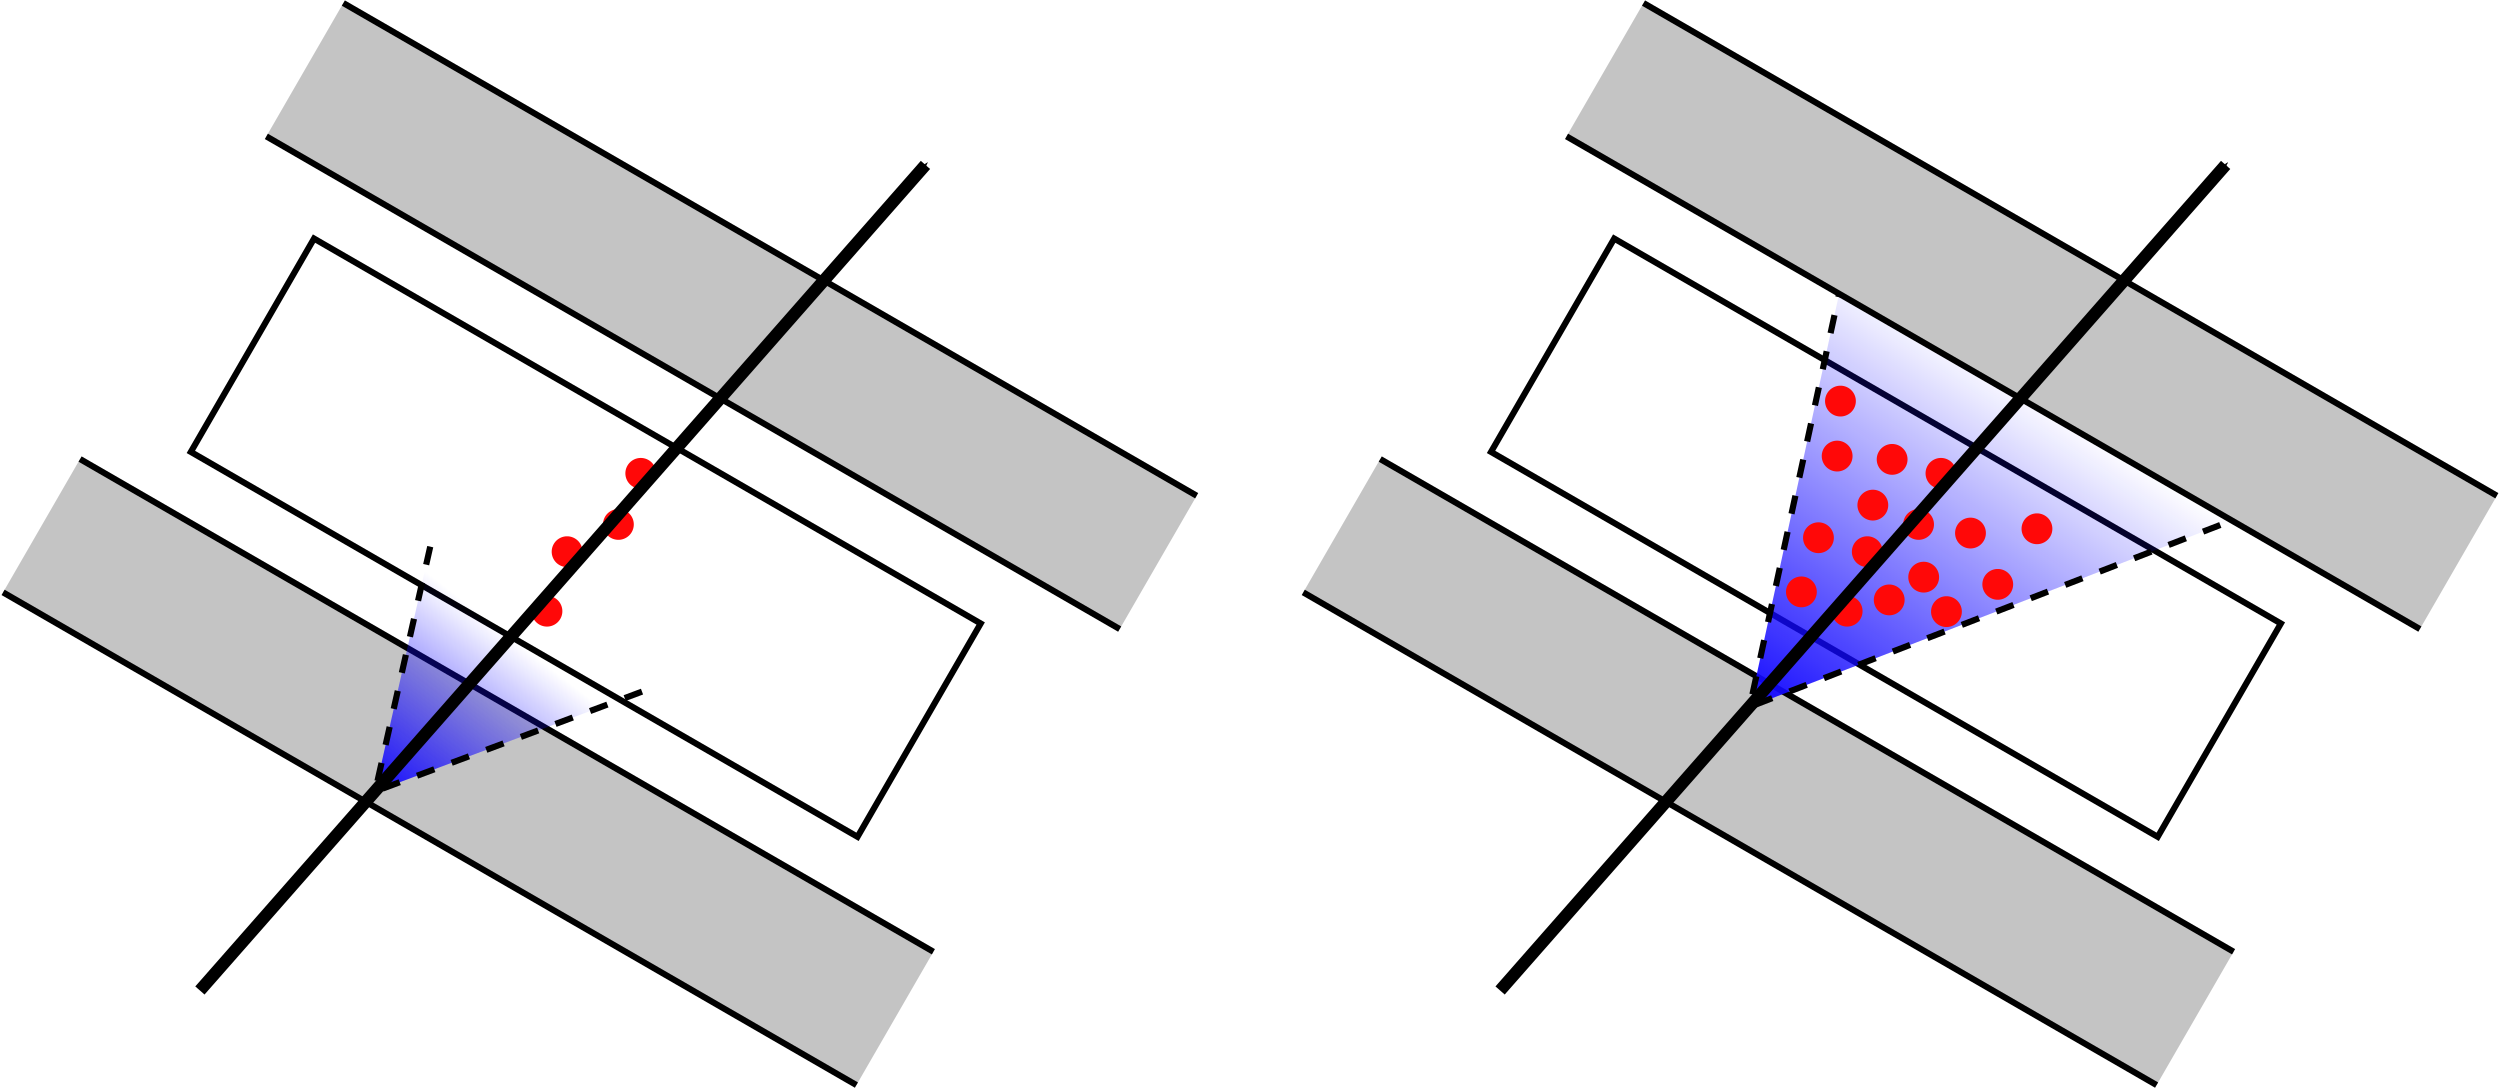 <?xml version="1.0" encoding="UTF-8" standalone="no"?>
<!-- Created with Inkscape (http://www.inkscape.org/) -->
<svg
   xmlns:dc="http://purl.org/dc/elements/1.1/"
   xmlns:cc="http://web.resource.org/cc/"
   xmlns:rdf="http://www.w3.org/1999/02/22-rdf-syntax-ns#"
   xmlns:svg="http://www.w3.org/2000/svg"
   xmlns="http://www.w3.org/2000/svg"
   xmlns:xlink="http://www.w3.org/1999/xlink"
   xmlns:sodipodi="http://sodipodi.sourceforge.net/DTD/sodipodi-0.dtd"
   xmlns:inkscape="http://www.inkscape.org/namespaces/inkscape"
   width="811.872"
   height="353.392"
   id="svg2"
   sodipodi:version="0.32"
   inkscape:version="0.45.1"
   version="1.0"
   sodipodi:docbase="/home/dapper/work/hepr8.physics.tamu.edu/talks/2008-03-13_lpc_zprime"
   sodipodi:docname="showering_hits.svg"
   inkscape:output_extension="org.inkscape.output.svg.inkscape"
   inkscape:export-filename="/home/dapper/work/talks/latest/showering_hits.png"
   inkscape:export-xdpi="49.916294"
   inkscape:export-ydpi="49.916294">
  <defs
     id="defs4">
    <linearGradient
       inkscape:collect="always"
       id="linearGradient5294">
      <stop
         style="stop-color:#1208ff;stop-opacity:1"
         offset="0"
         id="stop5296" />
      <stop
         style="stop-color:#1208ff;stop-opacity:0"
         offset="1"
         id="stop5298" />
    </linearGradient>
    <marker
       inkscape:stockid="Arrow1Send"
       orient="auto"
       refY="0"
       refX="0"
       id="Arrow1Send"
       style="overflow:visible">
      <path
         id="path4143"
         d="M 0,0 L 5,-5 L -12.5,0 L 5,5 L 0,0 z "
         style="fill-rule:evenodd;stroke:#000000;stroke-width:1pt;marker-start:none"
         transform="matrix(-0.2,0,0,-0.2,-1.2,0)" />
    </marker>
    <linearGradient
       inkscape:collect="always"
       xlink:href="#linearGradient5294"
       id="linearGradient5300"
       x1="207.091"
       y1="554.347"
       x2="216.163"
       y2="487.687"
       gradientUnits="userSpaceOnUse"
       gradientTransform="translate(1.894,-5.43)" />
    <linearGradient
       inkscape:collect="always"
       xlink:href="#linearGradient5294"
       id="linearGradient6315"
       gradientUnits="userSpaceOnUse"
       gradientTransform="translate(431.335,-41.29)"
       x1="207.091"
       y1="554.347"
       x2="216.163"
       y2="416.986" />
    <linearGradient
       inkscape:collect="always"
       xlink:href="#linearGradient5294"
       id="linearGradient6391"
       gradientUnits="userSpaceOnUse"
       gradientTransform="translate(1.894,-5.43)"
       x1="207.091"
       y1="554.347"
       x2="216.163"
       y2="487.687" />
    <linearGradient
       inkscape:collect="always"
       xlink:href="#linearGradient5294"
       id="linearGradient6393"
       gradientUnits="userSpaceOnUse"
       gradientTransform="translate(431.335,-41.29)"
       x1="207.091"
       y1="554.347"
       x2="216.163"
       y2="416.986" />
  </defs>
  <sodipodi:namedview
     id="base"
     pagecolor="#ffffff"
     bordercolor="#666666"
     borderopacity="1.0"
     gridtolerance="10000"
     guidetolerance="10"
     objecttolerance="10"
     inkscape:pageopacity="0.0"
     inkscape:pageshadow="2"
     inkscape:zoom="0.7"
     inkscape:cx="487.00022"
     inkscape:cy="76.894377"
     inkscape:document-units="px"
     inkscape:current-layer="layer1"
     gridspacingx="10px"
     gridspacingy="10px"
     inkscape:grid-points="true"
     showgrid="false"
     inkscape:window-width="1018"
     inkscape:window-height="724"
     inkscape:window-x="0"
     inkscape:window-y="0" />
  <g
     inkscape:label="Layer 1"
     inkscape:groupmode="layer"
     id="layer1"
     transform="translate(-42.036,-267.002)">
    <g
       id="g6343"
       transform="matrix(0.866,0.5,-0.5,0.866,258.595,-53.966)">
      <rect
         y="402.362"
         x="100"
         height="80"
         width="250"
         id="rect2162"
         style="opacity:1;color:#000000;fill:none;fill-opacity:1;fill-rule:evenodd;stroke:#000000;stroke-width:2;stroke-linecap:butt;stroke-linejoin:miter;marker:none;marker-start:none;marker-mid:none;marker-end:none;stroke-miterlimit:4;stroke-dasharray:none;stroke-dashoffset:0;stroke-opacity:1;visibility:visible;display:inline;overflow:visible;enable-background:accumulate" />
      <g
         id="g3141">
        <rect
           style="opacity:1;color:#000000;fill:#c4c4c4;fill-opacity:1;fill-rule:evenodd;stroke:none;stroke-width:2;stroke-linecap:butt;stroke-linejoin:miter;marker:none;marker-start:none;marker-mid:none;marker-end:none;stroke-miterlimit:4;stroke-dasharray:none;stroke-dashoffset:0;stroke-opacity:1;visibility:visible;display:inline;overflow:visible;enable-background:accumulate"
           id="rect2164"
           width="320"
           height="50"
           x="70"
           y="502.362" />
        <path
           style="opacity:1;color:#000000;fill:none;fill-opacity:1;fill-rule:evenodd;stroke:#000000;stroke-width:2;stroke-linecap:butt;stroke-linejoin:miter;marker:none;marker-start:none;marker-mid:none;marker-end:none;stroke-miterlimit:4;stroke-dasharray:none;stroke-dashoffset:0;stroke-opacity:1;visibility:visible;display:inline;overflow:visible;enable-background:accumulate"
           d="M 70,502.362 L 390,502.362"
           id="path2166" />
        <path
           style="opacity:1;color:#000000;fill:none;fill-opacity:1;fill-rule:evenodd;stroke:#000000;stroke-width:2;stroke-linecap:butt;stroke-linejoin:miter;marker:none;marker-start:none;marker-mid:none;marker-end:none;stroke-miterlimit:4;stroke-dasharray:none;stroke-dashoffset:0;stroke-opacity:1;visibility:visible;display:inline;overflow:visible;enable-background:accumulate"
           d="M 390,552.362 L 70,552.362"
           id="path2168" />
      </g>
      <g
         transform="translate(0,-171)"
         id="g3146">
        <rect
           y="502.362"
           x="70"
           height="50"
           width="320"
           id="rect3148"
           style="opacity:1;color:#000000;fill:#c4c4c4;fill-opacity:1;fill-rule:evenodd;stroke:none;stroke-width:2;stroke-linecap:butt;stroke-linejoin:miter;marker:none;marker-start:none;marker-mid:none;marker-end:none;stroke-miterlimit:4;stroke-dasharray:none;stroke-dashoffset:0;stroke-opacity:1;visibility:visible;display:inline;overflow:visible;enable-background:accumulate" />
        <path
           id="path3150"
           d="M 70,502.362 L 390,502.362"
           style="opacity:1;color:#000000;fill:none;fill-opacity:1;fill-rule:evenodd;stroke:#000000;stroke-width:2;stroke-linecap:butt;stroke-linejoin:miter;marker:none;marker-start:none;marker-mid:none;marker-end:none;stroke-miterlimit:4;stroke-dasharray:none;stroke-dashoffset:0;stroke-opacity:1;visibility:visible;display:inline;overflow:visible;enable-background:accumulate" />
        <path
           id="path3152"
           d="M 390,552.362 L 70,552.362"
           style="opacity:1;color:#000000;fill:none;fill-opacity:1;fill-rule:evenodd;stroke:#000000;stroke-width:2;stroke-linecap:butt;stroke-linejoin:miter;marker:none;marker-start:none;marker-mid:none;marker-end:none;stroke-miterlimit:4;stroke-dasharray:none;stroke-dashoffset:0;stroke-opacity:1;visibility:visible;display:inline;overflow:visible;enable-background:accumulate" />
      </g>
      <path
         sodipodi:nodetypes="ccc"
         id="path4323"
         d="M 182.711,470.136 L 206.955,547.917 L 268.574,473.166"
         style="opacity:1;color:#000000;fill:url(#linearGradient6391);fill-opacity:1;fill-rule:evenodd;stroke:#000000;stroke-width:2;stroke-linecap:butt;stroke-linejoin:miter;marker:none;marker-start:none;marker-mid:none;marker-end:none;stroke-miterlimit:4;stroke-dasharray:6, 6;stroke-dashoffset:0;stroke-opacity:1;visibility:visible;display:inline;overflow:visible;enable-background:accumulate" />
      <path
         transform="translate(121.02,211.97)"
         sodipodi:type="arc"
         style="opacity:1;color:#000000;fill:#ff0808;fill-opacity:1;fill-rule:evenodd;stroke:none;stroke-width:2;stroke-linecap:butt;stroke-linejoin:miter;marker:none;marker-start:none;marker-mid:none;marker-end:none;stroke-miterlimit:4;stroke-dasharray:none;stroke-dashoffset:0;stroke-opacity:1;visibility:visible;display:inline;overflow:visible;enable-background:accumulate"
         id="path6273"
         sodipodi:cx="105"
         sodipodi:cy="257.36218"
         sodipodi:rx="5"
         sodipodi:ry="5"
         d="M 110 257.362 A 5 5 0 1 1  100,257.362 A 5 5 0 1 1  110 257.362 z" />
      <use
         height="1052.362"
         width="744.094"
         transform="translate(-4,-20)"
         id="use6275"
         xlink:href="#path6273"
         y="0"
         x="0" />
      <use
         height="1052.362"
         width="744.094"
         transform="translate(6,-36)"
         id="use6277"
         xlink:href="#path6273"
         y="0"
         x="0" />
      <use
         height="1052.362"
         width="744.094"
         transform="translate(4,-54)"
         id="use6279"
         xlink:href="#path6273"
         y="0"
         x="0" />
      <path
         id="path3154"
         d="M 190,632.362 L 260,282.362"
         style="opacity:1;color:#000000;fill:none;fill-opacity:1;fill-rule:evenodd;stroke:#000000;stroke-width:4;stroke-linecap:butt;stroke-linejoin:miter;marker:none;marker-start:none;marker-mid:none;marker-end:url(#Arrow1Send);stroke-miterlimit:4;stroke-dasharray:none;stroke-dashoffset:0;stroke-opacity:1;visibility:visible;display:inline;overflow:visible;enable-background:accumulate" />
    </g>
    <g
       id="g6360"
       transform="matrix(0.866,0.5,-0.5,0.866,315.165,-265.088)">
      <g
         transform="translate(422.244,0)"
         id="g6283">
        <rect
           y="502.362"
           x="70"
           height="50"
           width="320"
           id="rect6285"
           style="opacity:1;color:#000000;fill:#c4c4c4;fill-opacity:1;fill-rule:evenodd;stroke:none;stroke-width:2;stroke-linecap:butt;stroke-linejoin:miter;marker:none;marker-start:none;marker-mid:none;marker-end:none;stroke-miterlimit:4;stroke-dasharray:none;stroke-dashoffset:0;stroke-opacity:1;visibility:visible;display:inline;overflow:visible;enable-background:accumulate" />
        <path
           id="path6287"
           d="M 70,502.362 L 390,502.362"
           style="opacity:1;color:#000000;fill:none;fill-opacity:1;fill-rule:evenodd;stroke:#000000;stroke-width:2;stroke-linecap:butt;stroke-linejoin:miter;marker:none;marker-start:none;marker-mid:none;marker-end:none;stroke-miterlimit:4;stroke-dasharray:none;stroke-dashoffset:0;stroke-opacity:1;visibility:visible;display:inline;overflow:visible;enable-background:accumulate" />
        <path
           id="path6289"
           d="M 390,552.362 L 70,552.362"
           style="opacity:1;color:#000000;fill:none;fill-opacity:1;fill-rule:evenodd;stroke:#000000;stroke-width:2;stroke-linecap:butt;stroke-linejoin:miter;marker:none;marker-start:none;marker-mid:none;marker-end:none;stroke-miterlimit:4;stroke-dasharray:none;stroke-dashoffset:0;stroke-opacity:1;visibility:visible;display:inline;overflow:visible;enable-background:accumulate" />
      </g>
      <rect
         style="opacity:1;color:#000000;fill:none;fill-opacity:1;fill-rule:evenodd;stroke:#000000;stroke-width:2;stroke-linecap:butt;stroke-linejoin:miter;marker:none;marker-start:none;marker-mid:none;marker-end:none;stroke-miterlimit:4;stroke-dasharray:none;stroke-dashoffset:0;stroke-opacity:1;visibility:visible;display:inline;overflow:visible;enable-background:accumulate"
         id="rect6281"
         width="250"
         height="80"
         x="522.244"
         y="402.362" />
      <path
         sodipodi:nodetypes="ccc"
         id="path6313"
         d="M 592.96,376.696 L 636.396,512.057 L 745.493,376.696"
         style="opacity:1;color:#000000;fill:url(#linearGradient6393);fill-opacity:1;fill-rule:evenodd;stroke:#000000;stroke-width:2;stroke-linecap:butt;stroke-linejoin:miter;marker:none;marker-start:none;marker-mid:none;marker-end:none;stroke-miterlimit:4;stroke-dasharray:6, 6;stroke-dashoffset:0;stroke-opacity:1;visibility:visible;display:inline;overflow:visible;enable-background:accumulate" />
      <g
         id="g6291"
         transform="translate(422.244,-171)">
        <rect
           style="opacity:1;color:#000000;fill:#c4c4c4;fill-opacity:1;fill-rule:evenodd;stroke:none;stroke-width:2;stroke-linecap:butt;stroke-linejoin:miter;marker:none;marker-start:none;marker-mid:none;marker-end:none;stroke-miterlimit:4;stroke-dasharray:none;stroke-dashoffset:0;stroke-opacity:1;visibility:visible;display:inline;overflow:visible;enable-background:accumulate"
           id="rect6293"
           width="320"
           height="50"
           x="70"
           y="502.362" />
        <path
           style="opacity:1;color:#000000;fill:none;fill-opacity:1;fill-rule:evenodd;stroke:#000000;stroke-width:2;stroke-linecap:butt;stroke-linejoin:miter;marker:none;marker-start:none;marker-mid:none;marker-end:none;stroke-miterlimit:4;stroke-dasharray:none;stroke-dashoffset:0;stroke-opacity:1;visibility:visible;display:inline;overflow:visible;enable-background:accumulate"
           d="M 70,502.362 L 390,502.362"
           id="path6295" />
        <path
           style="opacity:1;color:#000000;fill:none;fill-opacity:1;fill-rule:evenodd;stroke:#000000;stroke-width:2;stroke-linecap:butt;stroke-linejoin:miter;marker:none;marker-start:none;marker-mid:none;marker-end:none;stroke-miterlimit:4;stroke-dasharray:none;stroke-dashoffset:0;stroke-opacity:1;visibility:visible;display:inline;overflow:visible;enable-background:accumulate"
           d="M 390,552.362 L 70,552.362"
           id="path6297" />
      </g>
      <path
         d="M 110 257.362 A 5 5 0 1 1  100,257.362 A 5 5 0 1 1  110 257.362 z"
         sodipodi:ry="5"
         sodipodi:rx="5"
         sodipodi:cy="257.36218"
         sodipodi:cx="105"
         id="path6301"
         style="opacity:1;color:#000000;fill:#ff0808;fill-opacity:1;fill-rule:evenodd;stroke:none;stroke-width:2;stroke-linecap:butt;stroke-linejoin:miter;marker:none;marker-start:none;marker-mid:none;marker-end:none;stroke-miterlimit:4;stroke-dasharray:none;stroke-dashoffset:0;stroke-opacity:1;visibility:visible;display:inline;overflow:visible;enable-background:accumulate"
         sodipodi:type="arc"
         transform="translate(543.264,211.97)" />
      <use
         x="0"
         y="0"
         xlink:href="#path6273"
         id="use6303"
         transform="translate(418.244,-20)"
         width="744.094"
         height="1052.362" />
      <use
         x="0"
         y="0"
         xlink:href="#path6273"
         id="use6305"
         transform="translate(428.244,-36)"
         width="744.094"
         height="1052.362" />
      <use
         x="0"
         y="0"
         xlink:href="#path6273"
         id="use6307"
         transform="translate(426.244,-54)"
         width="744.094"
         height="1052.362" />
      <path
         style="opacity:1;color:#000000;fill:none;fill-opacity:1;fill-rule:evenodd;stroke:#000000;stroke-width:4;stroke-linecap:butt;stroke-linejoin:miter;marker:none;marker-start:none;marker-mid:none;marker-end:url(#Arrow1Send);stroke-miterlimit:4;stroke-dasharray:none;stroke-dashoffset:0;stroke-opacity:1;visibility:visible;display:inline;overflow:visible;enable-background:accumulate"
         d="M 612.244,632.362 L 682.244,282.362"
         id="path6309" />
      <use
         height="1052.362"
         width="744.094"
         transform="translate(10,-10)"
         id="use6317"
         xlink:href="#path6301"
         y="0"
         x="0" />
      <use
         height="1052.362"
         width="744.094"
         transform="translate(-16,2)"
         id="use6319"
         xlink:href="#path6301"
         y="0"
         x="0" />
      <use
         height="1052.362"
         width="744.094"
         transform="translate(-20,-16)"
         id="use6321"
         xlink:href="#path6301"
         y="0"
         x="0" />
      <use
         height="1052.362"
         width="744.094"
         transform="translate(16,-22)"
         id="use6325"
         xlink:href="#path6301"
         y="0"
         x="0" />
      <use
         height="1052.362"
         width="744.094"
         transform="translate(28,-16)"
         id="use6327"
         xlink:href="#path6301"
         y="0"
         x="0" />
      <use
         height="1052.362"
         width="744.094"
         transform="translate(-10,-34)"
         id="use6329"
         xlink:href="#path6301"
         y="0"
         x="0" />
      <use
         height="1052.362"
         width="744.094"
         transform="translate(-28,-42)"
         id="use6331"
         xlink:href="#path6301"
         y="0"
         x="0" />
      <use
         height="1052.362"
         width="744.094"
         transform="translate(-12,-50)"
         id="use6333"
         xlink:href="#path6301"
         y="0"
         x="0" />
      <use
         height="1052.362"
         width="744.094"
         transform="translate(22,-42)"
         id="use6335"
         xlink:href="#path6301"
         y="0"
         x="0" />
      <use
         height="1052.362"
         width="744.094"
         transform="translate(38,-32)"
         id="use6337"
         xlink:href="#path6301"
         y="0"
         x="0" />
      <use
         height="1052.362"
         width="744.094"
         transform="translate(40,-54)"
         id="use6339"
         xlink:href="#path6301"
         y="0"
         x="0" />
      <use
         height="1052.362"
         width="744.094"
         transform="translate(-36,-58)"
         id="use6341"
         xlink:href="#path6301"
         y="0"
         x="0" />
    </g>
  </g>
</svg>
